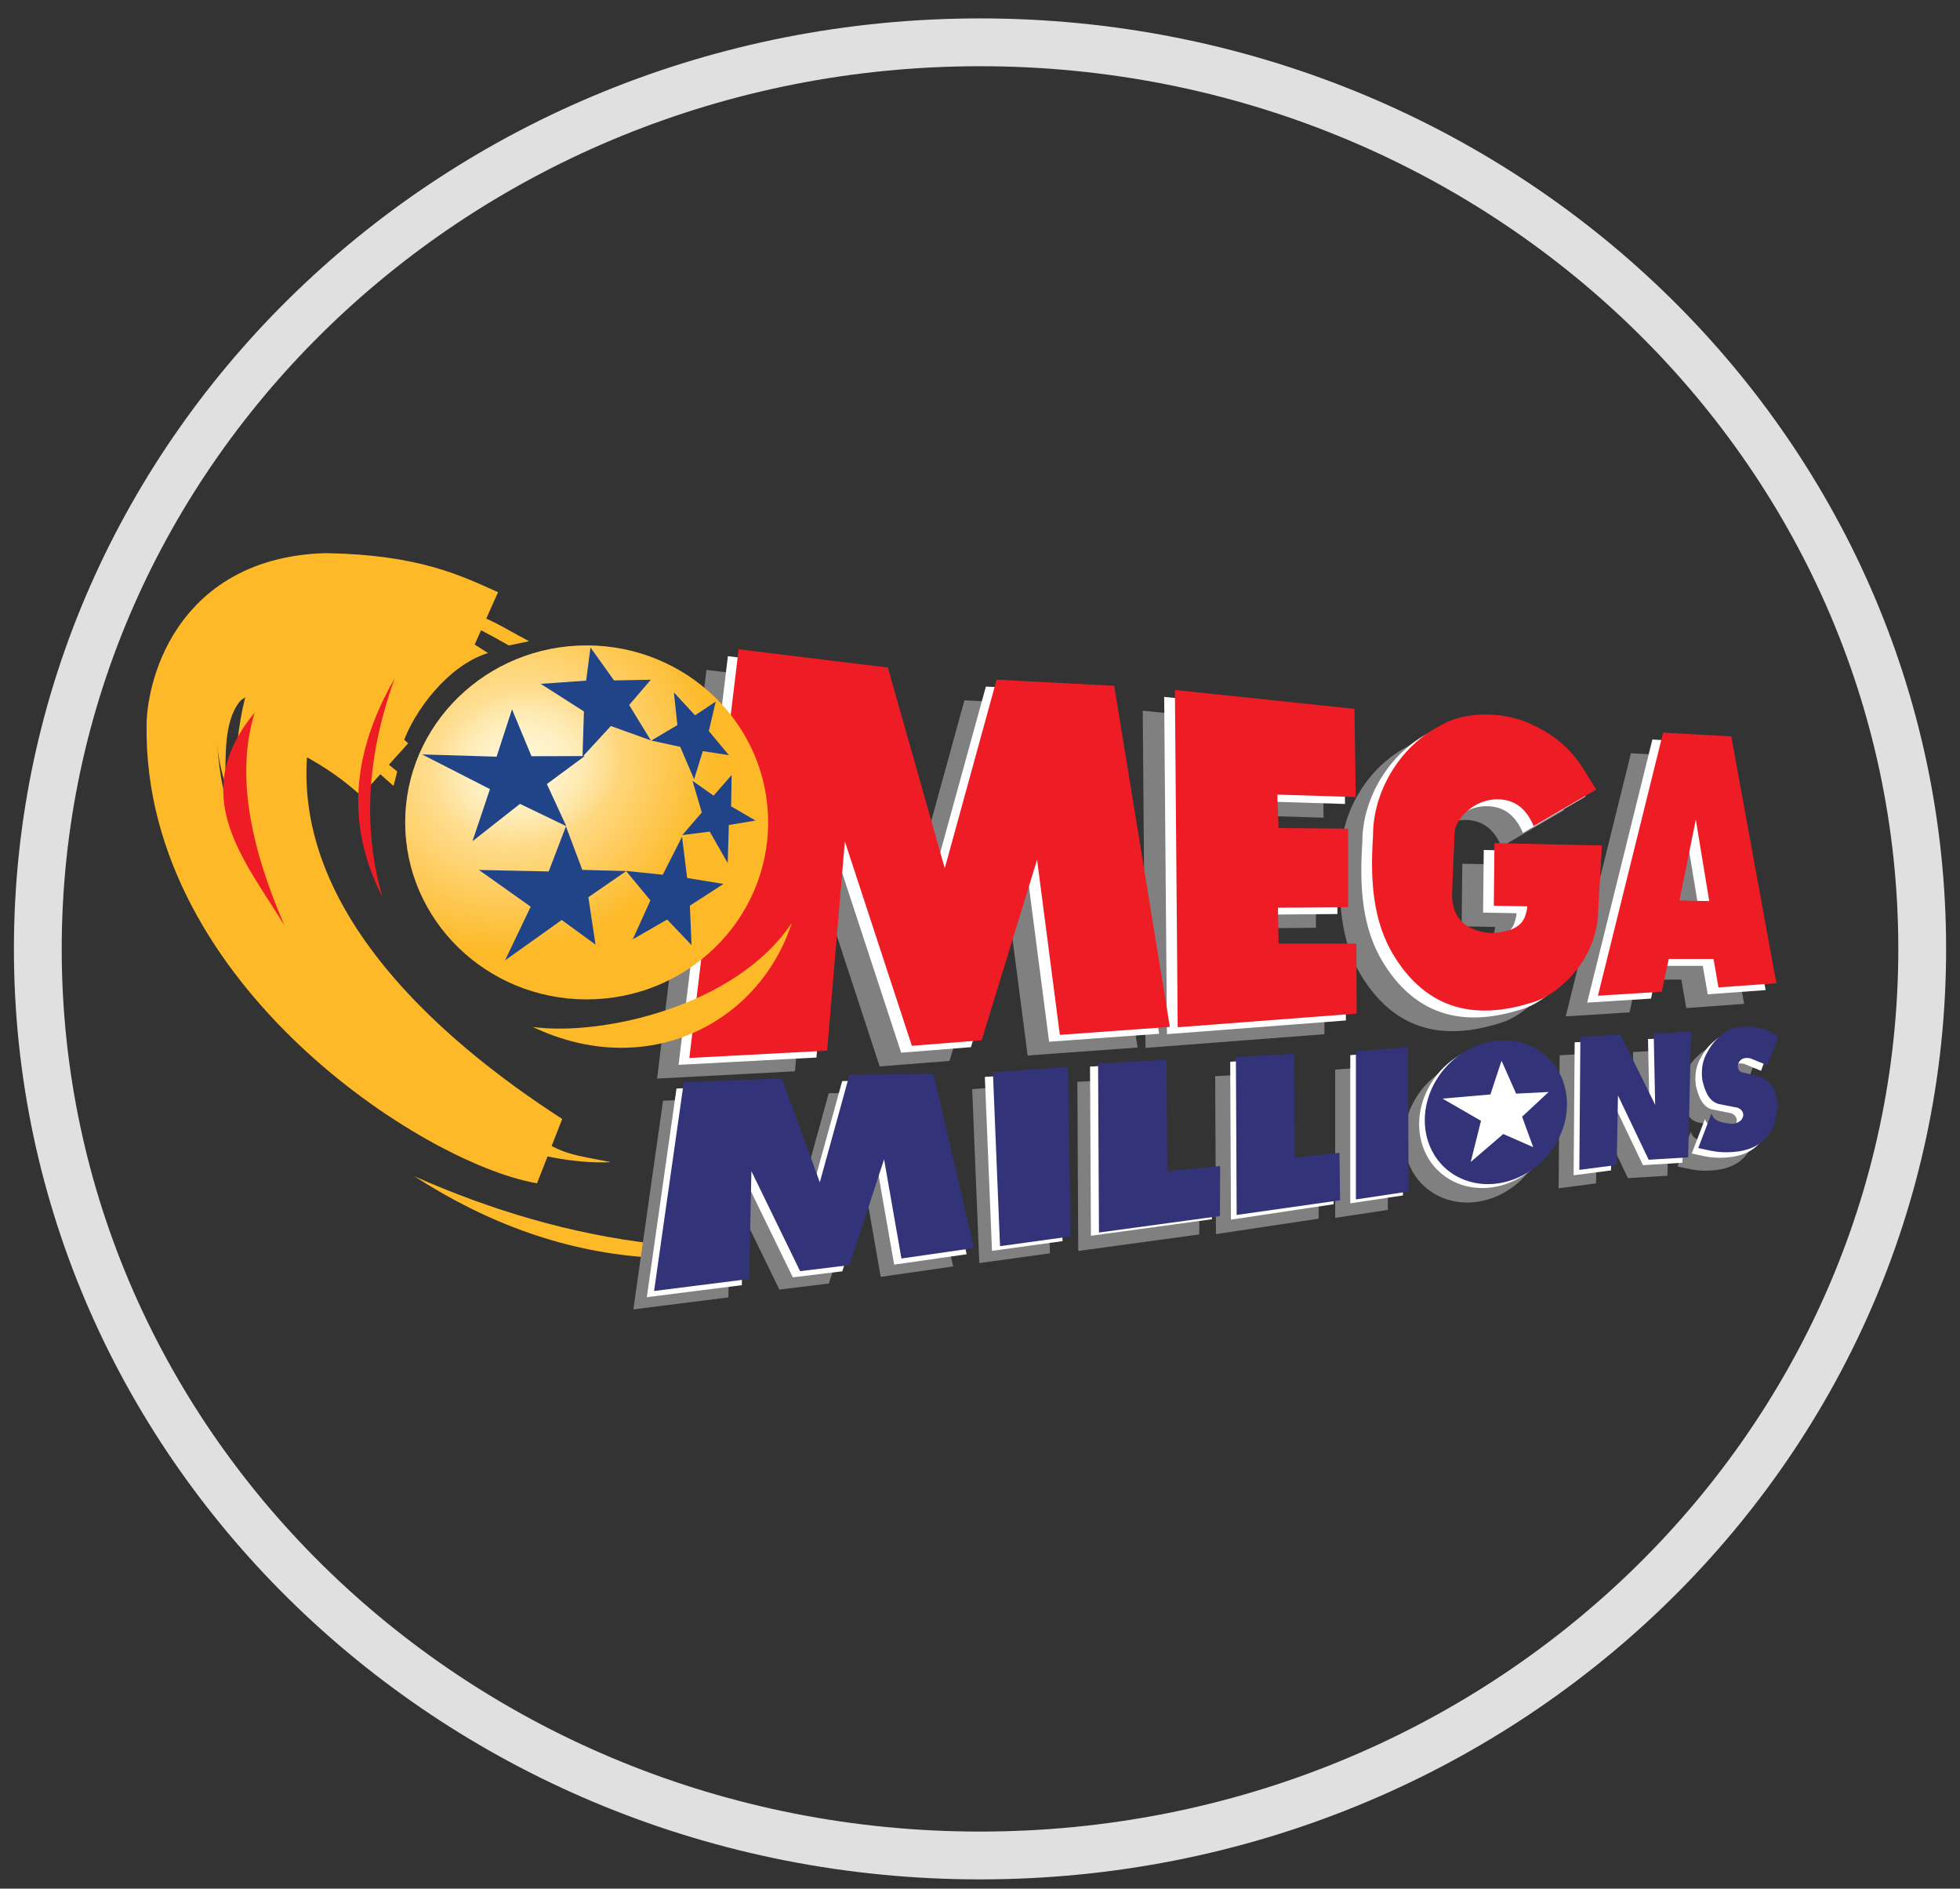 <svg width="82" height="79" viewBox="0 0 82 79" fill="none" xmlns="http://www.w3.org/2000/svg">
<rect x="0" y="0" width="82" height="79" fill="#333333" stroke="none"/>
<g clip-path="url(#clip0_104_7159)">
<path d="M17.334 49.203C20.426 51.193 23.742 52.416 27.357 52.609V52.022C23.887 51.621 20.557 50.63 17.334 49.203Z" fill="#FDB927"/>
<path d="M29.556 28.021L27.492 45.116L33.259 44.811L33.999 36.06L36.803 44.608L39.722 44.377L42.041 36.823L42.993 44.15L47.596 43.817L45.268 29.548L40.348 29.293L38.179 37.179L35.798 28.785L29.556 28.021Z" fill="#808080"/>
<path d="M47.808 29.726L47.924 43.832L55.41 43.26L55.399 40.334H52.146L52.119 38.833L55.055 38.808V35.526L52.146 35.501L52.093 34.102L55.373 34.203L55.32 30.515L47.808 29.726Z" fill="#808080"/>
<path d="M62.817 35.416L65.436 33.889C64.825 32.95 64.432 31.96 62.79 31.193C61.815 30.684 60.088 30.511 58.902 31.218C57.18 32.101 56.092 34.022 56.098 35.797C55.981 37.579 56.053 39.382 56.997 40.885C58.567 43.393 60.816 43.469 62.989 42.717C64.009 42.3 65.477 40.929 65.515 38.977L65.674 36.23L61.177 36.128L61.15 38.748L62.552 38.774C62.472 39.397 62.256 39.827 61.018 39.893C60.54 39.846 59.358 39.678 59.404 38.189L59.51 35.683C59.537 35.132 60.329 34.269 61.335 34.297C61.929 34.313 62.467 34.581 62.817 35.416Z" fill="#808080"/>
<path d="M68.233 31.509L65.505 42.514L68.175 42.346L68.469 40.975H70.341L70.548 42.167L72.97 41.99L71.082 31.665L68.233 31.509ZM69.6 35.15L70.162 38.556L68.916 38.532L69.6 35.15Z" fill="#808080"/>
<path d="M30.453 27.447L28.39 44.541L34.157 44.236L34.897 35.485L37.701 44.033L40.62 43.802L42.939 36.249L43.891 43.575L48.494 43.242L46.166 28.973L41.246 28.719L39.077 36.605L36.696 28.21L30.453 27.447Z" fill="white"/>
<path d="M48.705 29.151L48.822 43.258L56.308 42.685L56.297 39.759H53.043L53.017 38.258L55.953 38.233V34.951L53.043 34.926L52.99 33.527L56.271 33.629L56.218 29.94L48.705 29.151Z" fill="white"/>
<path d="M63.715 34.841L66.333 33.315C65.723 32.376 65.33 31.386 63.688 30.619C62.712 30.109 60.986 29.937 59.8 30.644C58.078 31.526 56.99 33.448 56.996 35.223C56.879 37.005 56.95 38.808 57.895 40.311C59.465 42.818 61.714 42.894 63.886 42.142C64.907 41.726 66.375 40.354 66.413 38.403L66.571 35.655L62.075 35.553L62.048 38.174L63.45 38.199C63.37 38.822 63.154 39.252 61.916 39.318C61.438 39.271 60.255 39.103 60.302 37.614L60.408 35.108C60.435 34.558 61.227 33.694 62.233 33.722C62.826 33.738 63.365 34.006 63.715 34.841Z" fill="white"/>
<path d="M69.13 30.933L66.402 41.939L69.073 41.77L69.366 40.4H71.239L71.446 41.591L73.867 41.415L71.98 31.09L69.13 30.933ZM70.498 34.574L71.06 37.98L69.814 37.957L70.498 34.574Z" fill="white"/>
<path d="M30.902 27.159L28.839 44.254L34.605 43.948L35.346 35.197L38.15 43.745L41.069 43.514L43.388 35.961L44.34 43.287L48.943 42.954L46.615 28.685L41.695 28.431L39.526 36.317L37.145 27.922L30.902 27.159Z" fill="#EE1D25"/>
<path d="M49.154 28.862L49.271 42.969L56.757 42.397L56.746 39.47H53.492L53.466 37.969L56.402 37.944V34.662L53.492 34.637L53.44 33.238L56.72 33.34L56.666 29.651L49.154 28.862Z" fill="#EE1D25"/>
<path d="M64.163 34.554L66.782 33.027C66.171 32.088 65.779 31.098 64.137 30.331C63.161 29.822 61.435 29.649 60.248 30.356C58.527 31.239 57.439 33.16 57.444 34.935C57.327 36.717 57.399 38.52 58.344 40.023C59.914 42.531 62.163 42.606 64.335 41.855C65.356 41.438 66.824 40.067 66.861 38.115L67.02 35.368L62.523 35.266L62.497 37.886L63.899 37.912C63.819 38.535 63.603 38.965 62.365 39.031C61.887 38.984 60.704 38.816 60.751 37.326L60.857 34.821C60.883 34.27 61.675 33.406 62.682 33.434C63.275 33.451 63.814 33.718 64.163 34.554Z" fill="#EE1D25"/>
<path d="M69.579 30.645L66.852 41.651L69.522 41.482L69.815 40.112H71.688L71.895 41.303L74.317 41.127L72.429 30.802L69.579 30.645ZM70.947 34.286L71.509 37.692L70.263 37.669L70.947 34.286Z" fill="#EE1D25"/>
<path d="M32.136 34.401C32.136 38.49 28.737 41.804 24.544 41.804C20.352 41.804 16.953 38.49 16.953 34.401C16.953 30.313 20.352 26.998 24.544 26.998C28.737 26.998 32.136 30.313 32.136 34.401Z" fill="#FDB927"/>
<path d="M32.136 34.401C32.136 38.49 28.737 41.804 24.544 41.804C20.352 41.804 16.953 38.49 16.953 34.401C16.953 30.313 20.352 26.998 24.544 26.998C28.737 26.998 32.136 30.313 32.136 34.401Z" fill="url(#paint0_radial_104_7159)"/>
<path d="M32.585 34.114C32.585 38.202 29.186 41.516 24.993 41.516C20.8 41.516 17.401 38.202 17.401 34.114C17.401 30.025 20.8 26.711 24.993 26.711C29.186 26.711 32.585 30.025 32.585 34.114Z" fill="url(#paint1_radial_104_7159)"/>
<path d="M23.693 34.56L21.755 33.625L19.766 35.188L20.498 33.008L17.659 31.557L20.776 31.651L21.421 29.673L22.236 31.632L24.464 31.626L22.879 32.796L23.693 34.56Z" fill="#214489"/>
<path d="M27.23 30.971L25.555 30.369L24.37 31.656L24.43 29.759L22.622 28.605L24.522 28.47L24.703 27.082L25.69 28.462L27.23 28.432L26.322 29.489L27.23 30.971Z" fill="#214489"/>
<path d="M30.495 31.588L29.404 31.419L29.039 32.598L28.459 31.241L27.246 30.976L28.34 30.33L28.193 28.962L29.079 29.921L29.944 29.345L29.655 30.578L30.495 31.588Z" fill="#214489"/>
<path d="M30.445 36.1L29.692 34.786L28.546 34.931L29.361 33.985L28.972 32.66L29.854 33.281L30.609 32.418L30.587 33.728L31.608 34.323L30.492 34.51L30.445 36.1Z" fill="#214489"/>
<path d="M24.914 39.513L23.5 38.482L21.128 40.174L22.203 37.926L20.035 36.389L22.956 36.452L23.677 34.565L24.362 36.386L26.202 36.435L24.616 37.53L24.914 39.513Z" fill="#214489"/>
<path d="M30.268 36.975L28.748 36.725L28.535 34.999L27.727 36.589L26.19 36.43L27.21 37.663L26.473 39.291L27.912 38.463L28.931 39.531L28.862 37.884L30.268 36.975Z" fill="#214489"/>
<path d="M22.289 42.957C27.078 45.229 31.765 42.806 33.125 38.605C30.807 42.097 25.172 43.349 22.289 42.957Z" fill="#FDB927"/>
<path d="M16.82 31.188C17.312 29.706 18.796 27.804 20.418 27.317C19.879 26.997 17.038 24.825 12.489 25.548C8.384 26.453 8.82 30.947 9.417 32.765C9.46 31.678 9.339 30.197 10.039 29.334C10.385 28.959 12.485 28.104 16.601 31.015C16.93 31.245 15.892 30.478 16.82 31.188Z" fill="#FDB927"/>
<path d="M16.09 32.187C14.837 31.058 13.427 30.191 11.684 29.534C9.596 38.203 17.613 44.748 22.722 48.044C18.471 47.298 7.487 40.246 7.607 30.377C7.582 29.703 8.058 24.774 13.649 24.612C17.246 24.682 18.764 25.461 20.235 26.118" stroke="#FDB927" stroke-width="2.95"/>
<path d="M15.906 32.382L16.464 32.874L16.619 32.271L16.243 31.966L16.003 32.138L15.883 32.26L15.906 32.382Z" fill="#FDB927"/>
<path d="M20.097 26.347C20.505 26.562 20.905 26.779 21.289 26.999L22.135 26.822C21.524 26.504 20.773 26.049 20.32 25.868L20.143 26.069L20.097 26.347Z" fill="#FDB927"/>
<path d="M21.098 47.855C22.089 48.252 24.007 48.698 25.554 48.611C23.94 48.291 23.54 48.303 22.313 47.465L21.605 47.547L21.098 47.855Z" fill="#FDB927"/>
<path d="M10.655 29.807C9.866 32.374 10.451 35.352 11.899 38.71C10.225 35.964 7.806 33.258 10.655 29.807Z" fill="#EE1D25"/>
<path d="M16.505 28.39C14.789 31.376 14.401 34.41 15.998 37.515C15.119 34.473 15.421 31.431 16.505 28.39Z" fill="#EE1D25"/>
<path d="M73.528 44.128L73.08 45.333L72.365 45.04C71.779 44.906 71.712 45.572 72.025 45.625L72.722 45.797C73.151 45.93 73.314 46.245 73.402 46.451C73.604 47.133 73.433 47.416 73.349 47.793C73.071 48.513 72.547 48.823 71.9 48.928C71.087 49.044 70.676 48.889 70.182 48.791L70.737 47.345C70.838 47.72 71.295 47.731 71.417 47.758C71.687 47.825 71.903 47.719 72.007 47.586C72.157 47.336 71.987 47.162 71.828 47.105L71.041 46.95C70.567 46.828 70.434 46.274 70.352 45.943C70.3 45.503 70.354 45.112 70.589 44.735C70.774 44.399 70.991 44.174 71.317 43.935C71.618 43.743 72.151 43.667 72.561 43.732C73.225 43.864 73.261 43.996 73.528 44.128Z" fill="#808080"/>
<path d="M27.74 46.042L26.498 54.771L30.473 54.268L30.57 49.759L32.606 53.941L34.675 53.689L36.12 49.262L36.846 53.41L39.879 52.974L38.187 45.681L34.671 45.73L33.431 50.224L31.847 45.877L27.74 46.042Z" fill="#808080"/>
<path d="M40.673 45.556L43.816 45.338L43.923 52.426L40.971 52.834L40.673 45.556Z" fill="#808080"/>
<path d="M45.073 45.251L47.938 45.102L47.968 49.758L50.18 49.544L50.172 51.636L45.11 52.326L45.073 45.251Z" fill="#808080"/>
<path d="M55.86 44.74L58.039 44.576L58.064 50.61L55.86 50.941V44.74Z" fill="#808080"/>
<path d="M64.332 48.42C63.55 49.959 61.745 50.703 60.301 50.082C58.856 49.461 58.319 47.709 59.101 46.169C59.882 44.63 61.687 43.886 63.131 44.507C64.576 45.129 65.113 46.88 64.332 48.42Z" fill="#808080"/>
<path d="M50.839 45.016L53.271 44.877L53.296 49.223L55.173 49.024L55.166 50.977L50.871 51.621L50.839 45.016Z" fill="#808080"/>
<path d="M65.251 44.141L65.207 49.704L66.772 49.501L66.824 46.593L68.108 49.281L69.76 49.179L69.883 43.921L68.319 44.006L68.38 46.982L66.93 44.048L65.251 44.141Z" fill="#808080"/>
<path d="M74.123 43.587L73.676 44.791L72.96 44.498C72.374 44.365 72.307 45.031 72.62 45.083L73.318 45.255C73.747 45.388 73.91 45.703 73.998 45.909C74.199 46.591 74.028 46.874 73.944 47.251C73.667 47.971 73.142 48.281 72.495 48.387C71.682 48.503 71.272 48.348 70.778 48.249L71.332 46.804C71.433 47.178 71.891 47.189 72.012 47.217C72.283 47.283 72.499 47.178 72.602 47.045C72.752 46.794 72.582 46.62 72.423 46.563L71.636 46.408C71.162 46.287 71.029 45.733 70.948 45.402C70.895 44.962 70.949 44.571 71.185 44.194C71.37 43.857 71.586 43.632 71.913 43.394C72.213 43.202 72.746 43.126 73.157 43.191C73.82 43.323 73.856 43.455 74.123 43.587Z" fill="white"/>
<path d="M28.303 45.532L27.061 54.26L31.036 53.758L31.133 49.249L33.169 53.43L35.238 53.178L36.683 48.752L37.409 52.899L40.442 52.464L38.75 45.17L35.234 45.22L33.994 49.714L32.41 45.366L28.303 45.532Z" fill="white"/>
<path d="M41.203 45.046L44.347 44.828L44.453 51.916L41.502 52.323L41.203 45.046Z" fill="white"/>
<path d="M45.603 44.614L48.469 44.465L48.498 49.121L50.711 48.908L50.702 51L45.641 51.69L45.603 44.614Z" fill="white"/>
<path d="M56.491 44.134L58.67 43.97L58.694 50.004L56.491 50.334V44.134Z" fill="white"/>
<path d="M64.962 47.813C64.18 49.353 62.376 50.097 60.931 49.475C59.487 48.854 58.949 47.102 59.731 45.562C60.513 44.023 62.317 43.279 63.762 43.901C65.206 44.522 65.744 46.274 64.962 47.813Z" fill="white"/>
<path d="M51.468 44.411L53.899 44.273L53.924 48.619L55.801 48.42L55.794 50.372L51.499 51.017L51.468 44.411Z" fill="white"/>
<path d="M65.879 43.599L65.835 49.161L67.4 48.958L67.453 46.05L68.736 48.738L70.389 48.637L70.512 43.379L68.947 43.464L69.009 46.439L67.558 43.506L65.879 43.599Z" fill="white"/>
<path d="M74.394 43.358L73.947 44.562L73.231 44.27C72.646 44.136 72.578 44.802 72.892 44.855L73.589 45.027C74.018 45.16 74.181 45.475 74.269 45.681C74.471 46.363 74.299 46.646 74.216 47.023C73.938 47.743 73.414 48.053 72.766 48.158C71.953 48.274 71.543 48.119 71.049 48.021L71.603 46.575C71.705 46.95 72.162 46.961 72.283 46.988C72.554 47.055 72.77 46.95 72.874 46.816C73.024 46.566 72.854 46.392 72.695 46.334L71.908 46.18C71.434 46.058 71.301 45.504 71.219 45.173C71.166 44.733 71.221 44.343 71.456 43.965C71.641 43.629 71.858 43.404 72.184 43.165C72.484 42.974 73.017 42.897 73.428 42.962C74.092 43.094 74.127 43.226 74.394 43.358Z" fill="#33337A"/>
<path d="M28.607 45.273L27.365 54.001L31.34 53.499L31.437 48.99L33.473 53.171L35.541 52.919L36.987 48.493L37.713 52.641L40.746 52.205L39.054 44.911L35.538 44.961L34.298 49.455L32.714 45.107L28.607 45.273Z" fill="#33337A"/>
<path d="M41.54 44.848L44.684 44.63L44.79 51.719L41.838 52.126L41.54 44.848Z" fill="#33337A"/>
<path d="M45.94 44.48L48.805 44.331L48.835 48.988L51.047 48.774L51.038 50.866L45.977 51.556L45.94 44.48Z" fill="#33337A"/>
<path d="M56.727 43.97L58.906 43.806L58.931 49.84L56.727 50.171V43.97Z" fill="#33337A"/>
<path d="M65.198 47.65C64.417 49.189 62.612 49.934 61.168 49.312C59.723 48.691 59.186 46.939 59.967 45.399C60.749 43.86 62.554 43.115 63.998 43.737C65.443 44.358 65.98 46.11 65.198 47.65Z" fill="#33337A"/>
<path d="M51.706 44.215L54.138 44.076L54.163 48.422L56.04 48.223L56.065 50.207L51.738 50.82L51.706 44.215Z" fill="#33337A"/>
<path d="M66.118 43.371L66.074 48.934L67.638 48.731L67.691 45.823L68.975 48.511L70.627 48.41L70.75 43.151L69.186 43.236L69.247 46.212L67.797 43.278L66.118 43.371Z" fill="#33337A"/>
<path d="M62.82 44.368L62.354 45.78L60.348 45.953L61.96 46.883L61.53 48.605L62.891 47.434L64.145 47.985L63.679 46.711L64.79 45.677L63.429 45.746L62.82 44.368Z" fill="white"/>
<path d="M80.419 39.692C80.419 60.6 62.806 77.613 41 77.613C19.194 77.613 1.582 60.6 1.582 39.692C1.582 18.783 19.194 1.77 41 1.77C62.806 1.77 80.419 18.783 80.419 39.692Z" stroke="#E0E0E0" stroke-width="2"/>
</g>
<defs>
<radialGradient id="paint0_radial_104_7159" cx="0" cy="0" r="1" gradientUnits="userSpaceOnUse" gradientTransform="translate(21.487 32.028) rotate(70.84) scale(7.787 8.623)">
<stop stop-color="#FFF6D5"/>
<stop offset="1" stop-color="#FFF6D5" stop-opacity="0"/>
</radialGradient>
<radialGradient id="paint1_radial_104_7159" cx="0" cy="0" r="1" gradientUnits="userSpaceOnUse" gradientTransform="translate(22.057 32.053) rotate(74.431) scale(3.147 3.914)">
<stop stop-color="#FFF6D5"/>
<stop offset="1" stop-color="#FFF6D5" stop-opacity="0"/>
</radialGradient>
<clipPath id="clip0_104_7159">
<rect width="81" height="78" fill="white" transform="translate(0.5 0.691)"/>
</clipPath>
</defs>
</svg>
